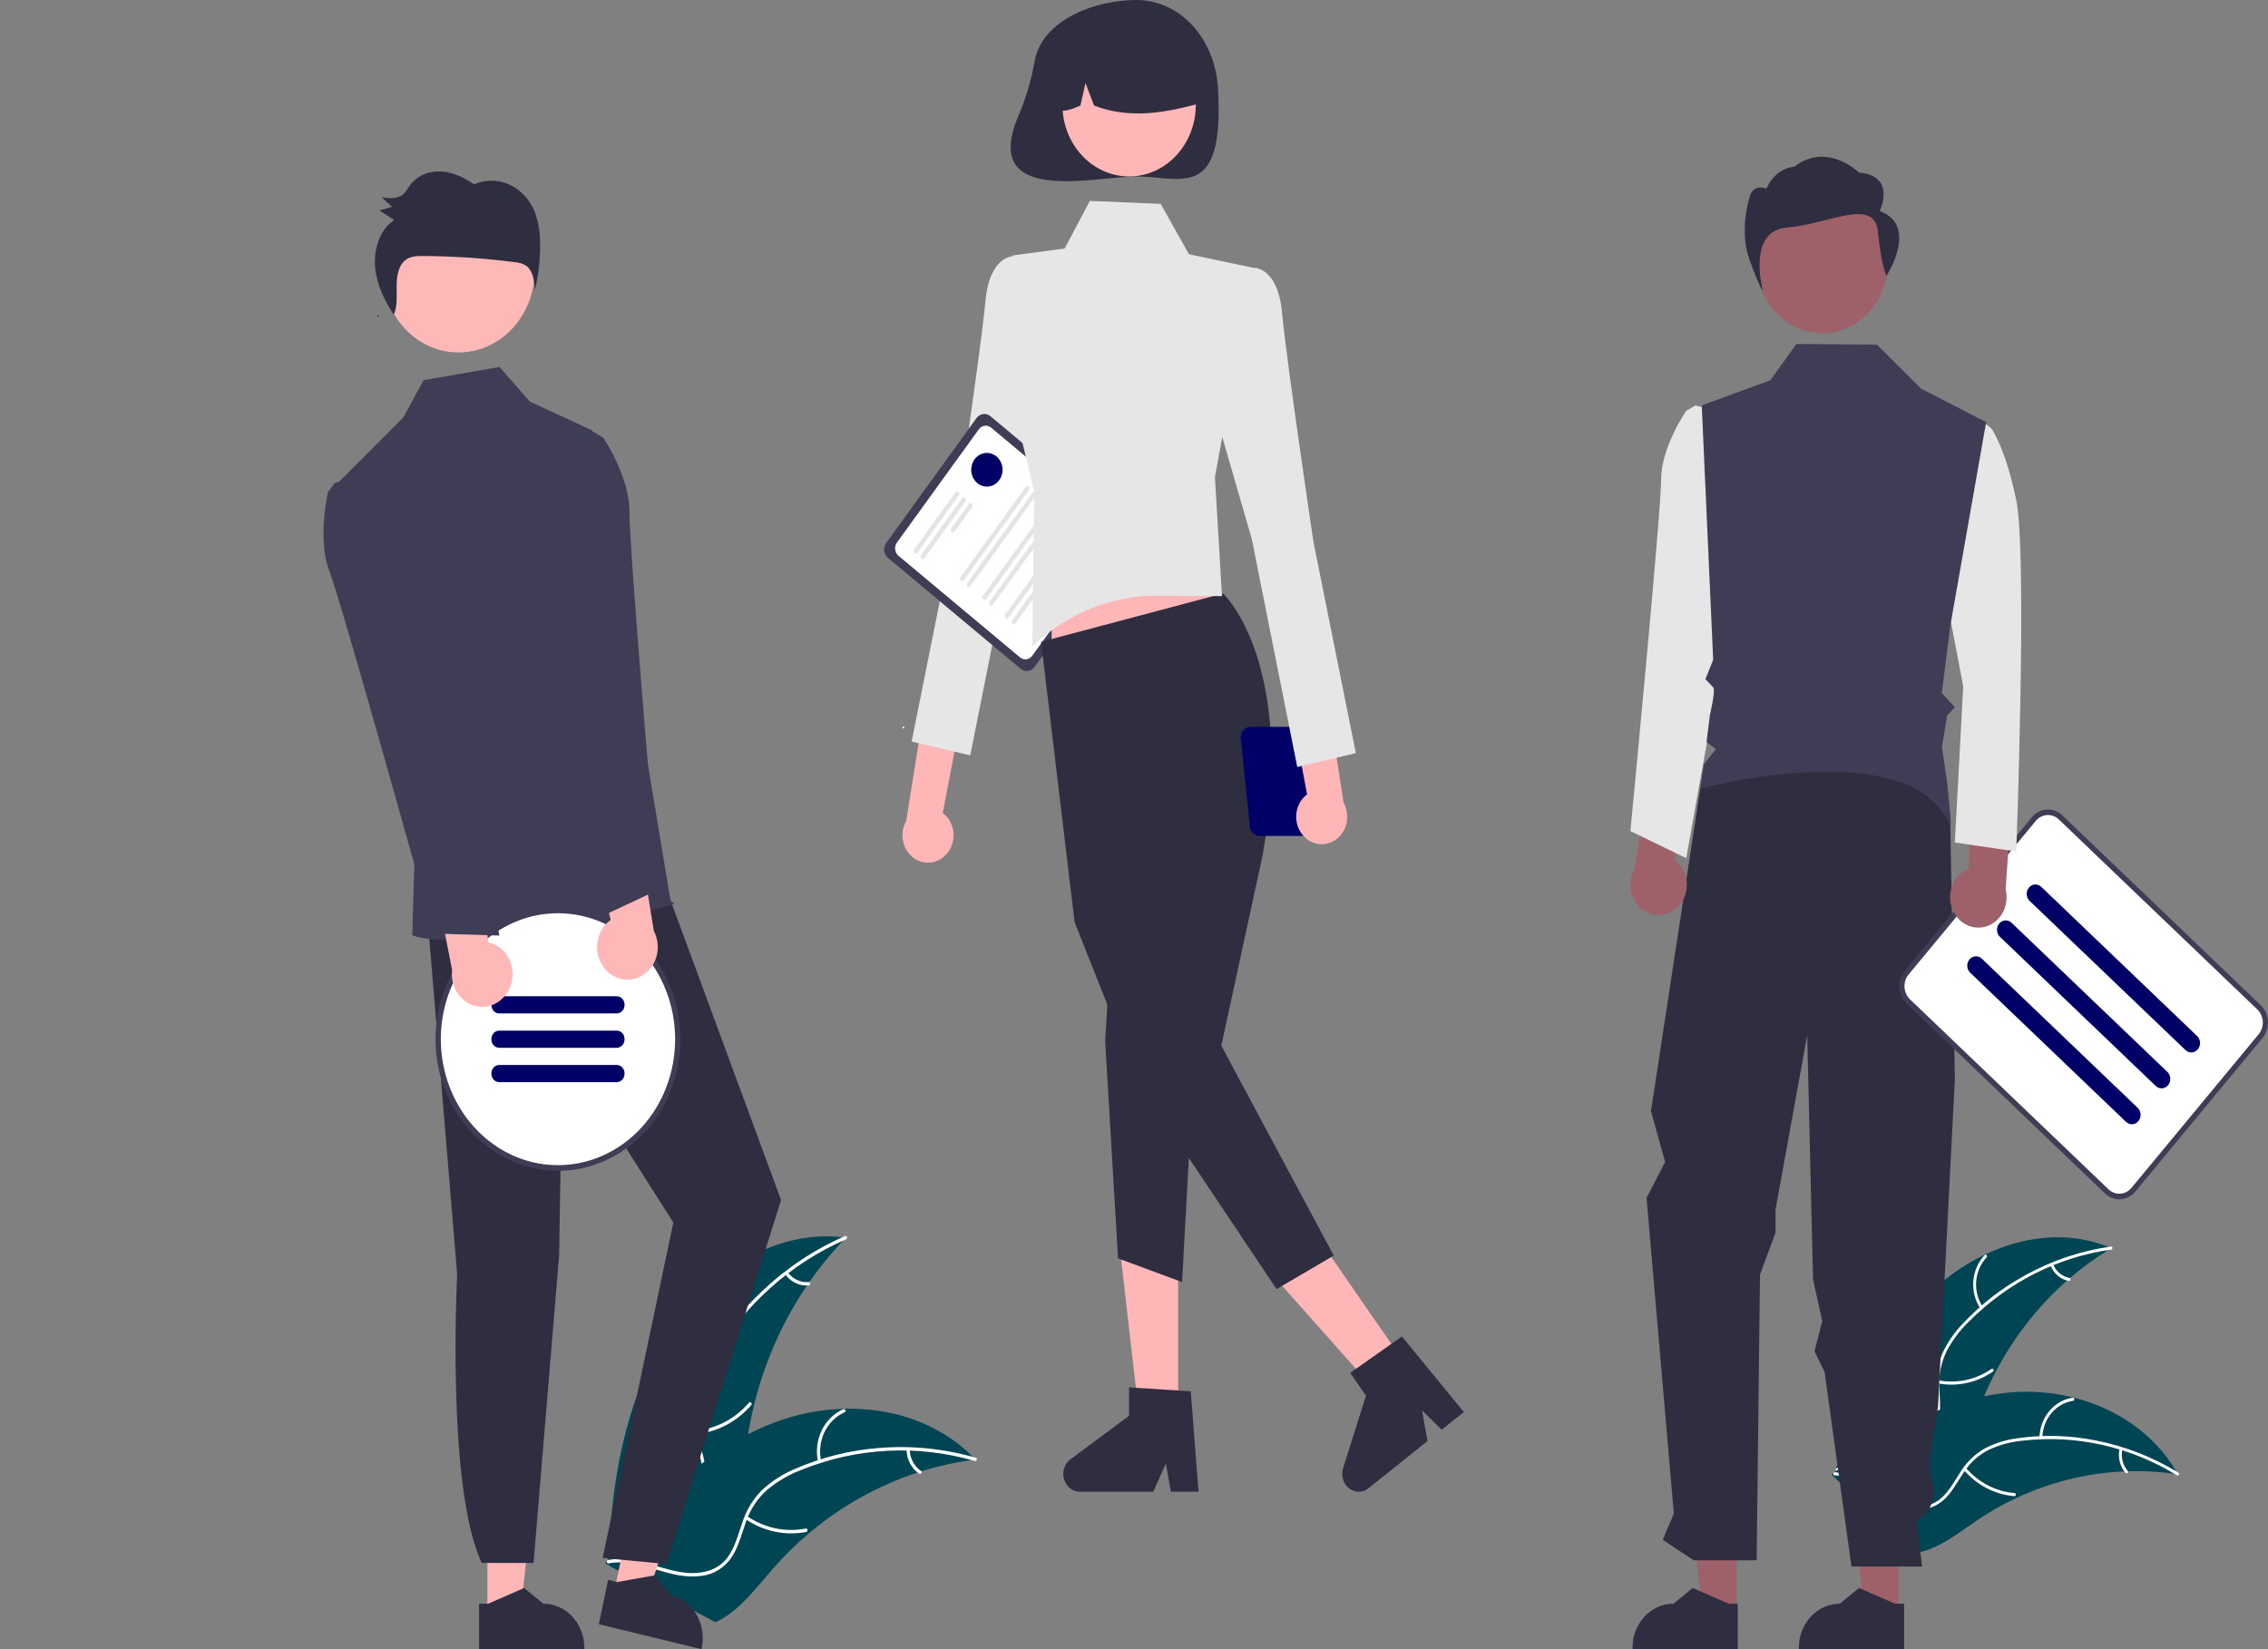 <svg width="297" height="216" viewBox="0 0 297 216" fill="none" xmlns="http://www.w3.org/2000/svg">
<rect x="0" y="0" width="297" height="216" fill="#808080" stroke="none"/>
<g clip-path="url(#clip0_211_2332)">
<path d="M252.828 169.269C259.164 163.129 268.588 160.042 276.493 163.485C268.384 168.327 262.129 176.097 258.834 185.42C257.576 189.021 256.525 193.167 253.429 195.095C251.503 196.294 249.107 196.353 246.948 195.774C244.788 195.195 242.809 194.034 240.856 192.885L240.301 192.871C242.795 184.1 246.492 175.409 252.828 169.269Z" fill="#004553"/>
<path d="M276.449 163.671C269.448 164.644 262.91 167.965 257.763 173.162C256.637 174.259 255.678 175.541 254.923 176.959C254.229 178.367 253.898 179.948 253.964 181.54C253.998 183.025 254.193 184.54 253.891 186.009C253.726 186.758 253.416 187.461 252.98 188.072C252.545 188.683 251.994 189.188 251.364 189.555C249.817 190.511 248.043 190.812 246.298 191.042C244.361 191.298 242.345 191.53 240.669 192.698C240.465 192.84 240.273 192.493 240.476 192.351C243.393 190.318 247.085 191.058 250.222 189.701C251.686 189.068 252.981 187.957 253.439 186.277C253.84 184.807 253.64 183.245 253.594 181.741C253.508 180.19 253.776 178.639 254.376 177.225C255.062 175.77 255.973 174.45 257.07 173.324C259.502 170.745 262.297 168.594 265.351 166.948C268.827 165.05 272.579 163.805 276.446 163.267C276.685 163.234 276.687 163.638 276.449 163.671Z" fill="white"/>
<path d="M259.329 171.384C258.635 170.337 258.31 169.059 258.412 167.778C258.514 166.497 259.036 165.297 259.884 164.392C260.056 164.209 260.328 164.489 260.156 164.671C259.364 165.513 258.878 166.631 258.786 167.824C258.693 169.016 259 170.206 259.651 171.176C259.793 171.387 259.469 171.593 259.329 171.384Z" fill="white"/>
<path d="M253.855 180.789C256.26 181.248 258.739 180.714 260.795 179.295C260.999 179.154 261.191 179.501 260.988 179.642C258.845 181.115 256.265 181.664 253.763 181.181C253.524 181.135 253.617 180.743 253.855 180.789Z" fill="white"/>
<path d="M268.857 165.585C269.047 166.05 269.342 166.457 269.714 166.77C270.086 167.083 270.525 167.291 270.991 167.376C271.23 167.419 271.136 167.811 270.899 167.768C270.385 167.672 269.9 167.441 269.488 167.096C269.076 166.752 268.749 166.304 268.535 165.792C268.511 165.746 268.504 165.691 268.516 165.64C268.528 165.588 268.558 165.544 268.6 165.515C268.643 165.488 268.694 165.48 268.742 165.493C268.79 165.506 268.832 165.539 268.857 165.585Z" fill="white"/>
<path d="M285.198 193.095C285.048 193.073 284.898 193.051 284.746 193.031C282.729 192.743 280.694 192.632 278.66 192.698C278.503 192.701 278.344 192.706 278.187 192.713C273.289 192.93 268.471 194.122 263.978 196.23C262.191 197.071 260.466 198.057 258.818 199.179C256.542 200.728 254.189 202.603 251.645 203.236C251.38 203.305 251.111 203.356 250.841 203.39L240.329 193.601C240.315 193.566 240.299 193.533 240.286 193.498L239.849 193.128C239.931 193.064 240.016 192.999 240.097 192.934C240.144 192.897 240.194 192.862 240.241 192.824C240.273 192.8 240.305 192.776 240.333 192.752C240.343 192.744 240.354 192.736 240.363 192.73C240.39 192.706 240.418 192.687 240.444 192.666C240.921 192.302 241.401 191.942 241.885 191.584C241.887 191.582 241.887 191.582 241.892 191.582C245.553 188.82 249.505 186.535 253.667 184.774C253.792 184.724 253.919 184.67 254.048 184.624C255.923 183.875 257.851 183.291 259.813 182.879C260.889 182.658 261.974 182.495 263.064 182.391C265.883 182.129 268.722 182.345 271.478 183.032C276.972 184.402 281.998 187.647 284.974 192.706C285.05 192.836 285.124 192.963 285.198 193.095Z" fill="#004553"/>
<path d="M285.059 193.217C278.924 189.46 271.845 187.878 264.826 188.695C263.312 188.843 261.829 189.245 260.432 189.889C259.09 190.563 257.94 191.612 257.102 192.925C256.298 194.133 255.605 195.469 254.542 196.446C253.991 196.938 253.349 197.298 252.66 197.504C251.97 197.71 251.247 197.757 250.539 197.641C248.769 197.403 247.183 196.495 245.662 195.549C243.972 194.499 242.232 193.379 240.239 193.226C239.998 193.208 240.039 192.806 240.28 192.824C243.747 193.09 246.281 196.071 249.545 197.019C251.068 197.461 252.725 197.412 254.031 196.368C255.174 195.454 255.889 194.077 256.694 192.846C257.494 191.552 258.576 190.488 259.847 189.747C261.209 189.029 262.675 188.565 264.182 188.376C267.568 187.892 271.004 187.984 274.363 188.648C278.201 189.382 281.894 190.818 285.282 192.892C285.492 193.02 285.267 193.344 285.059 193.217Z" fill="white"/>
<path d="M267.072 188.289C267.104 187.004 267.56 185.774 268.358 184.817C269.157 183.86 270.245 183.24 271.43 183.066C271.669 183.032 271.73 183.431 271.49 183.466C270.387 183.625 269.373 184.203 268.631 185.095C267.889 185.988 267.469 187.136 267.445 188.333C267.44 188.593 267.066 188.548 267.072 188.289Z" fill="white"/>
<path d="M257.435 192.255C259.099 194.179 261.377 195.357 263.813 195.556C264.055 195.575 264.014 195.977 263.773 195.958C261.238 195.746 258.87 194.515 257.142 192.509C256.978 192.317 257.271 192.065 257.435 192.255Z" fill="white"/>
<path d="M277.926 189.829C277.817 190.324 277.824 190.839 277.947 191.33C278.069 191.821 278.303 192.271 278.627 192.641C278.793 192.83 278.499 193.082 278.334 192.894C277.977 192.484 277.72 191.986 277.584 191.444C277.448 190.902 277.437 190.333 277.552 189.786C277.559 189.733 277.585 189.685 277.623 189.652C277.662 189.619 277.71 189.602 277.76 189.606C277.809 189.612 277.854 189.639 277.885 189.681C277.917 189.723 277.931 189.776 277.926 189.829Z" fill="white"/>
<path d="M86.967 175.376C92.156 166.913 101.436 160.792 110.782 162.109C103.361 169.713 98.681 179.895 97.57 190.853C97.155 195.081 97.103 199.829 94.291 202.817C92.542 204.676 89.994 205.456 87.535 205.483C85.075 205.509 82.658 204.86 80.272 204.215L79.675 204.367C80.073 194.24 81.779 183.839 86.967 175.376Z" fill="#004553"/>
<path d="M110.782 162.322C103.546 165.457 97.412 170.965 93.252 178.062C92.332 179.573 91.638 181.231 91.197 182.974C90.819 184.687 90.874 186.478 91.357 188.16C91.778 189.738 92.378 191.3 92.435 192.961C92.452 193.812 92.302 194.657 91.994 195.441C91.687 196.225 91.228 196.93 90.65 197.51C89.242 198.995 87.423 199.849 85.616 200.617C83.61 201.469 81.514 202.321 80.023 204.072C79.843 204.284 79.547 203.97 79.727 203.758C82.322 200.711 86.461 200.398 89.465 198.008C90.867 196.893 91.965 195.317 92.021 193.383C92.069 191.692 91.451 190.08 91.013 188.486C90.519 186.852 90.405 185.114 90.681 183.422C91.038 181.66 91.671 179.977 92.553 178.443C94.487 174.957 96.92 171.82 99.761 169.147C102.987 166.077 106.678 163.622 110.674 161.89C110.922 161.783 111.028 162.215 110.782 162.322Z" fill="white"/>
<path d="M94.467 175.692C93.454 174.78 92.776 173.51 92.554 172.11C92.331 170.71 92.579 169.27 93.252 168.048C93.389 167.801 93.752 168.019 93.615 168.266C92.986 169.403 92.755 170.744 92.965 172.047C93.175 173.351 93.811 174.531 94.758 175.374C94.964 175.558 94.671 175.875 94.467 175.692Z" fill="white"/>
<path d="M91.045 187.39C93.737 187.16 96.25 185.848 98.082 183.715C98.263 183.503 98.559 183.817 98.378 184.029C96.467 186.245 93.85 187.604 91.048 187.837C90.781 187.859 90.78 187.412 91.045 187.39Z" fill="white"/>
<path d="M103.158 166.64C103.482 167.08 103.902 167.428 104.381 167.651C104.86 167.874 105.383 167.965 105.903 167.917C106.17 167.892 106.171 168.339 105.906 168.364C105.331 168.414 104.754 168.312 104.224 168.067C103.694 167.822 103.228 167.441 102.867 166.958C102.829 166.915 102.808 166.859 102.808 166.8C102.807 166.742 102.827 166.685 102.865 166.642C102.903 166.6 102.956 166.576 103.011 166.576C103.066 166.575 103.119 166.598 103.158 166.64Z" fill="white"/>
<path d="M127.751 191.174C127.585 191.195 127.419 191.216 127.252 191.24C125.02 191.536 122.814 192.026 120.657 192.706C120.489 192.755 120.32 192.808 120.154 192.863C114.972 194.56 110.127 197.277 105.867 200.876C104.173 202.309 102.583 203.88 101.111 205.573C99.078 207.911 97.046 210.621 94.488 212.058C94.223 212.211 93.949 212.346 93.668 212.463L79.893 205.139C79.87 205.105 79.844 205.075 79.821 205.042L79.258 204.776C79.328 204.683 79.403 204.588 79.473 204.495C79.514 204.441 79.558 204.389 79.598 204.334C79.626 204.299 79.654 204.263 79.678 204.23C79.687 204.218 79.697 204.206 79.704 204.197C79.728 204.163 79.753 204.135 79.774 204.104C80.191 203.573 80.612 203.044 81.036 202.516C81.038 202.513 81.038 202.513 81.042 202.511C84.289 198.505 87.875 194.754 91.876 191.708C91.996 191.616 92.118 191.521 92.245 191.433C94.055 190.071 95.966 188.87 97.959 187.842C99.052 187.284 100.17 186.785 101.31 186.348C104.257 185.224 107.349 184.606 110.475 184.516C116.705 184.337 122.919 186.304 127.411 190.825C127.526 190.941 127.638 191.055 127.751 191.174Z" fill="#004553"/>
<path d="M127.634 191.345C120.101 189.163 112.12 189.59 104.825 192.563C103.244 193.173 101.762 194.048 100.434 195.154C99.173 196.277 98.215 197.742 97.658 199.398C97.111 200.931 96.716 202.567 95.831 203.93C95.368 204.62 94.776 205.197 94.091 205.624C93.407 206.051 92.646 206.317 91.859 206.405C89.904 206.68 87.973 206.184 86.101 205.627C84.022 205.009 81.872 204.332 79.701 204.765C79.438 204.817 79.377 204.375 79.64 204.323C83.417 203.57 86.898 206 90.635 206.037C92.378 206.054 94.137 205.507 95.264 203.998C96.25 202.679 96.659 200.993 97.201 199.436C97.722 197.812 98.604 196.35 99.771 195.177C101.043 194.002 102.491 193.067 104.053 192.414C107.549 190.884 111.248 189.954 115.013 189.659C119.308 189.296 123.629 189.726 127.789 190.931C128.047 191.006 127.89 191.42 127.634 191.345Z" fill="white"/>
<path d="M107.121 191.457C106.824 190.073 106.993 188.62 107.599 187.358C108.206 186.096 109.209 185.107 110.431 184.567C110.679 184.459 110.847 184.868 110.599 184.976C109.46 185.476 108.526 186.398 107.963 187.574C107.401 188.751 107.248 190.105 107.532 191.392C107.594 191.671 107.183 191.735 107.121 191.457Z" fill="white"/>
<path d="M97.841 198.582C100.119 200.141 102.859 200.72 105.516 200.203C105.78 200.152 105.84 200.594 105.577 200.645C102.811 201.178 99.96 200.569 97.593 198.94C97.368 198.785 97.617 198.427 97.841 198.582Z" fill="white"/>
<path d="M119.129 189.856C119.141 190.418 119.282 190.967 119.539 191.455C119.797 191.944 120.163 192.356 120.606 192.654C120.833 192.806 120.584 193.164 120.358 193.013C119.871 192.681 119.467 192.225 119.181 191.686C118.895 191.148 118.736 190.542 118.718 189.922C118.712 189.863 118.727 189.805 118.759 189.758C118.792 189.711 118.84 189.679 118.893 189.668C118.948 189.66 119.003 189.675 119.047 189.71C119.091 189.745 119.121 189.798 119.129 189.856Z" fill="white"/>
<path d="M123.891 111.93C124.235 111.562 124.5 111.117 124.667 110.626C124.834 110.136 124.899 109.612 124.858 109.092C124.816 108.571 124.669 108.067 124.426 107.615C124.184 107.162 123.852 106.772 123.455 106.473L128.877 78.252L123.027 80.237L118.665 107.538C118.241 108.29 118.088 109.182 118.235 110.047C118.382 110.912 118.82 111.689 119.464 112.23C120.108 112.772 120.914 113.04 121.73 112.985C122.546 112.929 123.315 112.554 123.891 111.93Z" fill="#FFB6B6"/>
<path d="M136.424 36.496L132.8 33.555C132.8 33.555 129.603 33.311 129.037 39.511C128.471 45.71 124.926 69.504 124.926 69.504L119.381 97.122L127.057 98.934L132.996 69.129L138.941 48.566L136.424 36.496Z" fill="#E6E6E6"/>
<path d="M133.663 87.6L116.281 73.066C116.01 72.839 115.834 72.506 115.792 72.139C115.749 71.773 115.843 71.404 116.054 71.112L127.88 54.755C128.091 54.464 128.401 54.275 128.742 54.229C129.082 54.183 129.426 54.284 129.697 54.51L147.079 69.045C147.35 69.272 147.526 69.605 147.568 69.971C147.611 70.338 147.517 70.707 147.306 70.999L135.48 87.356C135.269 87.647 134.959 87.836 134.618 87.882C134.278 87.928 133.934 87.827 133.663 87.6Z" fill="#3F3D56"/>
<path d="M133.567 86.096L117.66 72.795C117.42 72.593 117.263 72.297 117.225 71.972C117.188 71.647 117.271 71.319 117.458 71.06L128.179 56.231C128.367 55.973 128.642 55.805 128.944 55.764C129.247 55.724 129.552 55.813 129.793 56.014L145.7 69.316C145.94 69.518 146.097 69.813 146.135 70.139C146.172 70.464 146.089 70.792 145.902 71.051L135.181 85.879C134.993 86.138 134.718 86.306 134.416 86.347C134.113 86.387 133.808 86.297 133.567 86.096Z" fill="white"/>
<path d="M119.745 72.418C119.685 72.367 119.646 72.293 119.637 72.212C119.627 72.131 119.648 72.049 119.695 71.984L125.104 64.503C125.15 64.439 125.219 64.397 125.295 64.386C125.332 64.381 125.37 64.384 125.407 64.395C125.443 64.406 125.477 64.424 125.507 64.449C125.537 64.474 125.562 64.505 125.58 64.54C125.599 64.576 125.611 64.614 125.616 64.655C125.62 64.695 125.618 64.736 125.608 64.775C125.598 64.814 125.58 64.851 125.557 64.883L120.149 72.363C120.102 72.428 120.033 72.47 119.958 72.48C119.882 72.49 119.806 72.468 119.745 72.418Z" fill="#E4E4E4"/>
<path d="M120.642 73.167C120.582 73.117 120.543 73.043 120.533 72.962C120.524 72.88 120.545 72.798 120.591 72.733L126 65.253C126.047 65.188 126.116 65.146 126.191 65.136C126.267 65.126 126.343 65.148 126.403 65.199C126.463 65.249 126.503 65.323 126.512 65.404C126.521 65.486 126.5 65.568 126.454 65.632L121.045 73.113C120.998 73.177 120.93 73.219 120.854 73.23C120.778 73.24 120.702 73.217 120.642 73.167Z" fill="#E4E4E4"/>
<path d="M124.602 69.679C124.542 69.628 124.503 69.554 124.494 69.473C124.484 69.392 124.505 69.31 124.552 69.245L126.896 66.002C126.92 65.97 126.948 65.943 126.981 65.923C127.014 65.903 127.05 65.89 127.088 65.885C127.125 65.88 127.163 65.883 127.2 65.894C127.236 65.904 127.27 65.923 127.3 65.948C127.33 65.973 127.355 66.004 127.373 66.039C127.392 66.074 127.404 66.113 127.409 66.154C127.413 66.194 127.411 66.235 127.401 66.274C127.391 66.313 127.373 66.35 127.35 66.382L125.006 69.624C124.959 69.689 124.89 69.731 124.814 69.741C124.739 69.751 124.663 69.729 124.602 69.679Z" fill="#E4E4E4"/>
<path d="M125.811 76.042C125.751 75.992 125.712 75.918 125.702 75.836C125.693 75.755 125.714 75.673 125.761 75.608L134.299 63.799C134.322 63.767 134.351 63.74 134.384 63.72C134.417 63.7 134.453 63.687 134.49 63.682C134.528 63.677 134.566 63.68 134.602 63.691C134.638 63.701 134.673 63.72 134.702 63.745C134.732 63.77 134.757 63.801 134.776 63.836C134.794 63.871 134.806 63.91 134.811 63.95C134.816 63.99 134.813 64.031 134.803 64.07C134.793 64.11 134.776 64.146 134.753 64.178L126.214 75.988C126.167 76.052 126.099 76.094 126.023 76.105C125.947 76.115 125.871 76.092 125.811 76.042Z" fill="#E4E4E4"/>
<path d="M126.708 76.792C126.647 76.741 126.608 76.667 126.599 76.586C126.589 76.505 126.61 76.423 126.657 76.358L135.196 64.549C135.219 64.516 135.248 64.49 135.28 64.47C135.313 64.45 135.349 64.437 135.387 64.432C135.424 64.427 135.462 64.43 135.499 64.44C135.535 64.451 135.569 64.469 135.599 64.494C135.629 64.519 135.654 64.55 135.672 64.585C135.691 64.621 135.703 64.66 135.708 64.7C135.712 64.74 135.71 64.781 135.7 64.82C135.69 64.859 135.672 64.896 135.649 64.928L127.111 76.737C127.064 76.802 126.995 76.844 126.92 76.854C126.844 76.864 126.768 76.842 126.708 76.792Z" fill="#E4E4E4"/>
<path d="M128.742 78.493C128.682 78.443 128.643 78.369 128.634 78.287C128.624 78.206 128.645 78.124 128.692 78.059L137.23 66.25C137.254 66.218 137.282 66.191 137.315 66.171C137.348 66.151 137.384 66.138 137.422 66.133C137.459 66.128 137.497 66.131 137.533 66.142C137.57 66.153 137.604 66.171 137.634 66.196C137.663 66.221 137.688 66.252 137.707 66.287C137.726 66.322 137.738 66.361 137.742 66.401C137.747 66.442 137.744 66.483 137.734 66.522C137.724 66.561 137.707 66.597 137.684 66.629L129.146 78.439C129.099 78.504 129.03 78.546 128.954 78.556C128.879 78.566 128.803 78.543 128.742 78.493Z" fill="#E4E4E4"/>
<path d="M129.639 79.243C129.579 79.192 129.54 79.118 129.53 79.037C129.521 78.956 129.542 78.874 129.588 78.809L138.127 67C138.15 66.968 138.179 66.941 138.211 66.921C138.244 66.901 138.28 66.888 138.318 66.883C138.355 66.878 138.393 66.88 138.43 66.891C138.466 66.902 138.5 66.92 138.53 66.945C138.56 66.97 138.585 67.001 138.603 67.037C138.622 67.072 138.634 67.111 138.639 67.151C138.643 67.191 138.641 67.232 138.631 67.271C138.621 67.31 138.604 67.347 138.58 67.379L130.042 79.188C129.995 79.253 129.926 79.295 129.851 79.305C129.775 79.315 129.699 79.293 129.639 79.243Z" fill="#E4E4E4"/>
<path d="M131.674 80.944C131.613 80.894 131.574 80.82 131.565 80.739C131.556 80.657 131.576 80.575 131.623 80.511L140.162 68.701C140.185 68.669 140.214 68.642 140.246 68.622C140.279 68.602 140.315 68.589 140.353 68.584C140.39 68.579 140.428 68.582 140.465 68.593C140.501 68.604 140.535 68.622 140.565 68.647C140.595 68.672 140.62 68.703 140.638 68.738C140.657 68.773 140.669 68.812 140.674 68.853C140.678 68.893 140.676 68.934 140.666 68.973C140.656 69.012 140.639 69.049 140.615 69.081L132.077 80.89C132.03 80.955 131.961 80.997 131.886 81.007C131.81 81.017 131.734 80.995 131.674 80.944Z" fill="#E4E4E4"/>
<path d="M132.57 81.694C132.51 81.643 132.471 81.57 132.461 81.488C132.452 81.407 132.473 81.325 132.519 81.26L141.058 69.451C141.105 69.386 141.174 69.344 141.249 69.335C141.325 69.325 141.401 69.347 141.461 69.397C141.521 69.447 141.56 69.521 141.569 69.602C141.579 69.683 141.558 69.765 141.512 69.83L132.973 81.639C132.926 81.704 132.858 81.746 132.782 81.756C132.706 81.766 132.63 81.744 132.57 81.694Z" fill="#E4E4E4"/>
<path d="M118.299 95.409C118.365 95.409 118.417 95.352 118.417 95.282C118.417 95.212 118.365 95.155 118.299 95.155C118.234 95.155 118.181 95.212 118.181 95.282C118.181 95.352 118.234 95.409 118.299 95.409Z" fill="white"/>
<path d="M135.492 7.977C135.077 10.375 134.397 12.711 133.465 14.935C128.131 27.07 143.321 23.114 148.75 23.114C154.685 23.114 160.364 26.471 159.497 11.557C159.126 5.187 154.685 0 148.75 0C143.68 0 136.552 2.423 135.492 7.977Z" fill="#2F2E41"/>
<path d="M154.282 185.954H149.226L146.819 164.978H154.282V185.954Z" fill="#FFB6B6"/>
<path d="M156.951 195.376H153.325L152.678 191.694L151.02 195.376H141.402C140.941 195.376 140.492 195.218 140.12 194.924C139.749 194.63 139.475 194.216 139.337 193.743C139.2 193.269 139.207 192.761 139.358 192.293C139.508 191.824 139.794 191.419 140.173 191.137L147.854 185.433V181.71L155.933 182.229L156.951 195.376Z" fill="#2F2E41"/>
<path d="M184.325 179.091L180.267 182.336L166.697 167.048L172.686 162.258L184.325 179.091Z" fill="#FFB6B6"/>
<path d="M191.695 184.939L188.785 187.266L186.223 184.727L186.935 188.745L179.217 194.917C178.847 195.213 178.399 195.374 177.938 195.377C177.477 195.379 177.027 195.223 176.654 194.932C176.282 194.64 176.005 194.227 175.866 193.755C175.727 193.282 175.731 192.774 175.879 192.305L178.878 182.798L176.812 179.811L183.583 175.043L191.695 184.939Z" fill="#2F2E41"/>
<path d="M137.72 89.416L161.725 85.395L156.951 69.951H137.72V89.416Z" fill="#FFB6B6"/>
<path d="M160.17 77.73C160.17 77.73 169.764 86.644 165.337 112.057L159.933 136.957L174.658 164.449L167.17 168.84L149.025 141.719L140.722 120.773L136.33 84.064L160.17 77.73Z" fill="#2F2E41"/>
<path d="M145.298 126.742L144.721 136.354L146.411 164.815L154.798 167.92L156.386 138.759L145.298 126.742Z" fill="#2F2E41"/>
<path d="M142.72 26.313L151.999 26.702L155.697 33.304L164.134 35.075L159.097 62.478L160.024 78.075L151.622 78.02C145.568 77.98 139.713 80.346 135.18 84.663L135.431 64.416L131.818 49.303L132.63 33.455L139.417 32.543L142.72 26.313Z" fill="#E6E6E6"/>
<path d="M147.861 23.111C152.684 23.111 156.594 18.907 156.594 13.72C156.594 8.533 152.684 4.328 147.861 4.328C143.038 4.328 139.128 8.533 139.128 13.72C139.128 18.907 143.038 23.111 147.861 23.111Z" fill="#FFB6B6"/>
<path d="M141.93 4.147C143.46 3.143 145.213 2.601 147.005 2.575C148.797 2.55 150.563 3.043 152.117 4.002C153.672 4.962 154.958 6.353 155.841 8.03C156.724 9.707 157.173 11.608 157.139 13.535C152.689 14.737 148.014 15.656 143.268 13.823L142.148 10.873L141.487 13.825C140.042 14.46 138.593 14.998 137.144 13.819C137.085 11.897 137.496 9.992 138.336 8.295C139.176 6.598 140.415 5.167 141.93 4.147Z" fill="#2F2E41"/>
<path d="M162.519 97.01L163.696 108.499C163.778 108.786 163.944 109.036 164.168 109.215C164.392 109.393 164.664 109.489 164.943 109.489H170.369C170.648 109.489 170.92 109.393 171.144 109.215C171.368 109.036 171.534 108.786 171.616 108.499L172.591 99.693C172.872 99.841 173.182 99.916 173.496 99.91C173.809 99.904 174.117 99.819 174.394 99.66C174.67 99.502 174.908 99.275 175.087 98.999C175.267 98.722 175.382 98.404 175.425 98.07C175.467 97.736 175.436 97.396 175.332 97.078C175.229 96.759 175.056 96.472 174.83 96.24C174.603 96.007 174.328 95.835 174.027 95.739C173.727 95.643 173.41 95.625 173.101 95.686C172.98 95.532 172.828 95.408 172.657 95.323C172.486 95.238 172.3 95.194 172.112 95.195H163.766C163.562 95.195 163.36 95.246 163.178 95.345C162.996 95.444 162.838 95.587 162.717 95.764C162.595 95.94 162.514 96.145 162.48 96.362C162.446 96.578 162.459 96.8 162.519 97.01ZM172.761 99.097L173.358 97.01C173.428 96.769 173.434 96.512 173.378 96.267C173.404 96.266 173.428 96.259 173.454 96.259C173.829 96.259 174.188 96.419 174.453 96.704C174.719 96.99 174.868 97.376 174.868 97.78C174.868 98.183 174.719 98.57 174.453 98.855C174.188 99.14 173.829 99.3 173.454 99.3C173.21 99.299 172.972 99.229 172.761 99.097Z" fill="#000066"/>
<path d="M170.702 109.497C170.359 109.127 170.097 108.68 169.932 108.189C169.767 107.698 169.705 107.174 169.749 106.653C169.793 106.133 169.942 105.63 170.187 105.179C170.431 104.728 170.765 104.34 171.164 104.042L165.875 75.793L171.715 77.809L175.949 105.133C176.369 105.888 176.518 106.781 176.366 107.645C176.215 108.509 175.774 109.284 175.127 109.821C174.481 110.359 173.673 110.623 172.857 110.563C172.042 110.504 171.275 110.124 170.702 109.497Z" fill="#FFB6B6"/>
<path d="M160.511 38.017L164.134 35.075C164.134 35.075 167.331 34.832 167.897 41.031C168.463 47.231 172.008 71.024 172.008 71.024L177.553 98.643L169.877 100.455L163.938 70.649L157.993 50.087L160.511 38.017Z" fill="#E6E6E6"/>
<path d="M129.236 63.732C130.369 63.732 131.287 62.745 131.287 61.526C131.287 60.308 130.369 59.321 129.236 59.321C128.103 59.321 127.185 60.308 127.185 61.526C127.185 62.745 128.103 63.732 129.236 63.732Z" fill="#000066"/>
<path d="M63.826 211.544L68.101 211.544L70.135 193.812L63.825 193.812L63.826 211.544Z" fill="#FFB6B6"/>
<path d="M62.736 210.043L63.939 210.043L68.636 207.988L71.154 210.042C72.577 210.043 73.942 210.65 74.948 211.732C75.954 212.814 76.519 214.282 76.519 215.812V215.999L62.736 216L62.736 210.043Z" fill="#2F2E41"/>
<path d="M80.392 208.647L84.562 209.659L90.177 192.845L84.023 191.35L80.392 208.647Z" fill="#FFB6B6"/>
<path d="M79.635 206.924L80.809 207.209L85.812 206.318L87.847 208.918L87.848 208.918C89.236 209.256 90.442 210.172 91.202 211.466C91.962 212.759 92.213 214.325 91.899 215.817L91.861 216L78.415 212.735L79.635 206.924Z" fill="#2F2E41"/>
<path d="M56 120.334L59.866 166.909C59.866 166.909 58.417 194.871 63.091 204.711H69.869L73.225 164.356L73.647 137.269L88.178 160.121L78.922 204.051L87.265 204.853L102.284 157.179L85.784 112.424L56 120.334Z" fill="#2F2E41"/>
<path d="M60.049 46.163C65.555 46.163 70.018 41.363 70.018 35.442C70.018 29.521 65.555 24.721 60.049 24.721C54.543 24.721 50.08 29.521 50.08 35.442C50.08 41.363 54.543 46.163 60.049 46.163Z" fill="#FFB8B8"/>
<path d="M77.574 56.379L69.395 52.605L65.414 48.064L55.468 49.789L52.829 54.655L44.286 63.197L54.295 111.864L53.992 122.493C53.992 122.493 60.398 125.595 88.178 118.454C88.511 118.369 87.814 117.994 87.814 117.994L77.574 56.379Z" fill="#3F3D56"/>
<path d="M49.682 41.525C49.613 41.423 49.544 41.32 49.476 41.217C49.449 41.279 49.427 41.343 49.395 41.404L49.682 41.525Z" fill="#2F2E41"/>
<path d="M69.965 27.6C69.299 26.039 68.111 24.804 66.637 24.142C65.176 23.508 63.544 23.51 62.084 24.146C60.766 23.251 59.301 22.541 57.759 22.453C56.217 22.365 54.587 22.98 53.636 24.335C53.424 24.692 53.183 25.029 52.916 25.341C52.152 26.102 50.991 25.992 49.976 25.837C50.431 26.256 50.887 26.676 51.342 27.096C50.791 27.251 50.24 27.406 49.688 27.561C50.332 27.98 50.975 28.4 51.618 28.82C49.751 30.025 48.902 32.656 49.126 35.046C49.338 37.309 50.354 39.378 51.568 41.217C52.052 40.117 51.948 38.802 51.94 37.564C51.932 36.256 52.147 34.77 53.122 34.039C53.779 33.546 54.625 33.524 55.417 33.529C59.417 33.553 63.412 33.821 67.383 34.332C67.922 34.357 68.447 34.521 68.915 34.81C69.793 35.454 69.964 36.784 70.052 37.95C70.516 36.024 70.743 34.041 70.728 32.052C70.767 30.527 70.507 29.01 69.965 27.6Z" fill="#2F2E41"/>
<path d="M73.069 152.983C81.735 152.983 88.76 145.429 88.76 136.109C88.76 126.79 81.735 119.235 73.069 119.235C64.403 119.235 57.378 126.79 57.378 136.109C57.378 145.429 64.403 152.983 73.069 152.983Z" fill="white"/>
<path d="M73.069 118.86C72.263 118.861 71.457 118.926 70.66 119.055C70.252 119.119 69.854 119.202 69.46 119.303C66.566 120.021 63.913 121.589 61.799 123.833C59.685 126.077 58.192 128.909 57.487 132.012C56.783 135.116 56.894 138.369 57.808 141.408C58.722 144.448 60.403 147.154 62.664 149.226C62.933 149.47 63.205 149.706 63.487 149.931C65.523 151.563 67.89 152.652 70.393 153.109C72.897 153.565 75.465 153.375 77.887 152.555C80.309 151.735 82.516 150.309 84.325 148.393C86.134 146.477 87.494 144.126 88.293 141.534C89.092 138.942 89.308 136.184 88.922 133.485C88.536 130.786 87.56 128.224 86.073 126.01C84.587 123.796 82.633 121.994 80.372 120.751C78.111 119.508 75.608 118.86 73.069 118.86ZM73.069 152.608C69.807 152.612 66.629 151.491 64.003 149.41C63.717 149.185 63.442 148.952 63.173 148.705C60.971 146.706 59.336 144.081 58.457 141.129C57.578 138.177 57.491 135.018 58.205 132.015C58.919 129.012 60.406 126.287 62.495 124.151C64.584 122.015 67.19 120.556 70.015 119.94C70.405 119.854 70.796 119.787 71.193 119.734C71.816 119.651 72.442 119.61 73.069 119.61C77.138 119.61 81.04 121.349 83.918 124.443C86.795 127.537 88.411 131.734 88.411 136.109C88.411 140.485 86.795 144.682 83.918 147.776C81.04 150.87 77.138 152.608 73.069 152.608Z" fill="#3F3D56"/>
<path d="M65.373 132.735H80.765C81.329 132.735 81.786 132.243 81.786 131.637V131.583C81.786 130.976 81.329 130.485 80.765 130.485H65.373C64.809 130.485 64.352 130.976 64.352 131.583V131.637C64.352 132.243 64.809 132.735 65.373 132.735Z" fill="#000066"/>
<path d="M65.373 137.234H80.765C81.329 137.234 81.786 136.743 81.786 136.136V136.082C81.786 135.476 81.329 134.985 80.765 134.985H65.373C64.809 134.985 64.352 135.476 64.352 136.082V136.136C64.352 136.743 64.809 137.234 65.373 137.234Z" fill="#000066"/>
<path d="M65.373 141.734H80.765C81.329 141.734 81.786 141.243 81.786 140.636V140.582C81.786 139.976 81.329 139.484 80.765 139.484H65.373C64.809 139.484 64.352 139.976 64.352 140.582V140.636C64.352 141.243 64.809 141.734 65.373 141.734Z" fill="#000066"/>
<path d="M248.613 210.972L244.131 210.971L241.998 192.378L248.614 192.379L248.613 210.972Z" fill="#9E616A"/>
<path d="M227.407 210.972L222.925 210.971L220.793 192.378L227.408 192.379L227.407 210.972Z" fill="#9E616A"/>
<path d="M227.565 216L213.782 215.999V215.812C213.782 214.282 214.347 212.814 215.353 211.732C216.359 210.65 217.724 210.043 219.147 210.042H219.147L221.665 207.988L226.362 210.043L227.566 210.043L227.565 216Z" fill="#2F2E41"/>
<path d="M249.346 216L235.562 215.999V215.812C235.562 214.282 236.128 212.814 237.134 211.732C238.14 210.65 239.505 210.043 240.927 210.042H240.928L243.445 207.988L248.143 210.043L249.346 210.043L249.346 216Z" fill="#2F2E41"/>
<path d="M223.011 100.932L216.199 145.54L218.052 152.188L215.62 156.896L219.192 198.241L217.742 201.675L221.794 204.362H230.038L230.476 166.931L232.513 161.436V158.407L236.659 135.583L237.422 167.547L238.628 173.051L237.615 176.97L238.938 179.716L242.454 205.178H251.699L250.984 199.254C251.79 198.816 252.437 198.102 252.824 197.225C253.21 196.348 253.315 195.357 253.122 194.409L252.592 191.813L253.798 184.136L255.995 141.306L255.376 106.748L244.561 97.855L223.011 100.932Z" fill="#2F2E41"/>
<path d="M238.628 43.65C243.372 43.65 247.217 39.514 247.217 34.413C247.217 29.311 243.372 25.175 238.628 25.175C233.884 25.175 230.038 29.311 230.038 34.413C230.038 39.514 233.884 43.65 238.628 43.65Z" fill="#9E616A"/>
<path d="M219.861 118.634C220.235 118.219 220.519 117.72 220.695 117.174C220.87 116.627 220.932 116.046 220.876 115.471C220.82 114.896 220.647 114.342 220.37 113.846C220.093 113.351 219.718 112.927 219.272 112.604L222.612 99.021L216.177 101.348L213.992 113.891C213.538 114.732 213.386 115.724 213.566 116.678C213.745 117.631 214.244 118.481 214.968 119.066C215.691 119.65 216.589 119.929 217.491 119.85C218.393 119.77 219.236 119.338 219.861 118.634Z" fill="#9E616A"/>
<path d="M223.376 53.416L221.995 53.108L220.817 53.81C220.817 53.81 217.526 58.528 217.526 62.853C217.526 67.178 213.505 108.856 213.505 108.856L220.817 112.395L226.667 79.76L223.376 53.416Z" fill="#E6E6E6"/>
<path d="M246.15 27.64C246.15 27.64 248.396 23.021 243.454 22.602C243.454 22.602 239.24 18.491 234.946 21.85C234.946 21.85 232.603 21.85 231.322 24.701C231.322 24.701 229.48 23.95 229.075 25.961C229.075 25.961 227.727 30.159 229.075 33.938C230.423 37.717 230.871 38.137 230.871 38.137C230.871 38.137 228.656 30.214 234.048 29.794C239.44 29.375 245.474 25.751 245.923 30.369C246.373 34.988 247.049 36.126 247.049 36.126C247.049 36.126 251.317 29.529 246.15 27.64Z" fill="#2F2E41"/>
<path d="M277.526 156.896C276.878 156.897 276.252 156.64 275.769 156.175L249.775 131.291C249.251 130.788 248.934 130.083 248.893 129.329C248.853 128.575 249.092 127.835 249.558 127.271L266.21 107.153C266.677 106.589 267.333 106.248 268.034 106.205C268.735 106.161 269.423 106.418 269.948 106.919L295.943 131.804C296.467 132.306 296.785 133.011 296.825 133.765C296.866 134.519 296.627 135.259 296.16 135.823L279.508 155.941C279.277 156.221 278.997 156.449 278.684 156.612C278.371 156.775 278.031 156.87 277.683 156.891C277.631 156.894 277.578 156.896 277.526 156.896Z" fill="white"/>
<path d="M277.526 157.079C276.836 157.08 276.17 156.807 275.656 156.312L249.662 131.428C249.104 130.893 248.767 130.142 248.724 129.34C248.68 128.537 248.934 127.749 249.431 127.149L266.083 107.031C266.58 106.432 267.278 106.069 268.024 106.022C268.77 105.976 269.503 106.249 270.061 106.782L296.056 131.667C296.614 132.201 296.952 132.952 296.995 133.754C297.038 134.557 296.784 135.345 296.287 135.945L279.635 156.063C279.389 156.361 279.091 156.604 278.758 156.777C278.425 156.951 278.063 157.052 277.693 157.074C277.637 157.077 277.582 157.079 277.526 157.079ZM268.189 106.749C267.887 106.748 267.589 106.816 267.313 106.949C267.038 107.081 266.792 107.275 266.591 107.518L249.939 127.635C249.563 128.091 249.37 128.689 249.403 129.297C249.436 129.905 249.691 130.475 250.114 130.881L276.109 155.765C276.318 155.966 276.563 156.12 276.828 156.219C277.093 156.318 277.373 156.36 277.654 156.343C277.934 156.325 278.208 156.248 278.461 156.117C278.713 155.985 278.94 155.802 279.126 155.576L295.778 135.458C296.155 135.003 296.349 134.405 296.316 133.797C296.283 133.188 296.026 132.619 295.603 132.214L269.609 107.329C269.218 106.954 268.712 106.748 268.189 106.749Z" fill="#3F3D56"/>
<path d="M286.952 137.843C286.672 137.844 286.401 137.733 286.191 137.532L265.787 117.999C265.674 117.891 265.582 117.761 265.516 117.615C265.45 117.469 265.411 117.311 265.402 117.149C265.393 116.987 265.414 116.825 265.463 116.672C265.513 116.519 265.59 116.377 265.69 116.256C265.79 116.135 265.912 116.037 266.047 115.966C266.183 115.895 266.331 115.854 266.481 115.845C266.632 115.836 266.782 115.859 266.925 115.913C267.067 115.966 267.198 116.05 267.31 116.158L287.715 135.691C287.888 135.857 288.011 136.076 288.066 136.319C288.121 136.562 288.107 136.816 288.024 137.05C287.941 137.283 287.794 137.484 287.603 137.626C287.412 137.768 287.185 137.843 286.952 137.843Z" fill="#000066"/>
<path d="M283.06 142.545C282.78 142.545 282.508 142.434 282.299 142.234L261.895 122.7C261.782 122.593 261.691 122.462 261.625 122.317C261.56 122.171 261.521 122.013 261.513 121.851C261.504 121.69 261.525 121.528 261.574 121.375C261.624 121.223 261.701 121.082 261.801 120.961C261.901 120.84 262.022 120.742 262.157 120.671C262.293 120.601 262.44 120.56 262.59 120.55C262.74 120.541 262.891 120.563 263.033 120.616C263.175 120.67 263.306 120.752 263.418 120.86L283.823 140.393C283.996 140.559 284.119 140.778 284.174 141.021C284.229 141.264 284.215 141.518 284.132 141.752C284.049 141.985 283.902 142.186 283.711 142.328C283.519 142.469 283.293 142.545 283.06 142.545Z" fill="#000066"/>
<path d="M279.168 147.247C278.887 147.248 278.616 147.137 278.407 146.936L258.002 127.403C257.89 127.295 257.798 127.165 257.732 127.019C257.667 126.873 257.628 126.715 257.619 126.554C257.611 126.392 257.631 126.23 257.681 126.077C257.73 125.924 257.807 125.783 257.907 125.662C258.008 125.541 258.129 125.443 258.264 125.372C258.4 125.302 258.547 125.261 258.697 125.251C258.848 125.242 258.998 125.265 259.141 125.318C259.283 125.371 259.414 125.454 259.526 125.562L279.931 145.095C280.104 145.261 280.227 145.48 280.282 145.723C280.337 145.966 280.322 146.221 280.24 146.454C280.157 146.687 280.01 146.888 279.819 147.03C279.628 147.172 279.401 147.248 279.168 147.247Z" fill="#000066"/>
<path d="M255.834 119.436C255.572 118.931 255.416 118.37 255.378 117.794C255.339 117.217 255.418 116.639 255.61 116.099C255.802 115.559 256.102 115.071 256.488 114.669C256.874 114.267 257.337 113.96 257.845 113.772L257.868 99.721L263.529 103.751L262.64 116.476C262.878 117.415 262.788 118.415 262.386 119.287C261.984 120.159 261.298 120.842 260.459 121.207C259.621 121.572 258.686 121.593 257.834 121.266C256.981 120.94 256.27 120.289 255.834 119.436Z" fill="#9E616A"/>
<path d="M256.357 57.267L258.887 54.645L260.745 56.087C260.745 56.087 262.573 58.446 264.035 65.524C265.498 72.601 264.035 111.527 264.035 111.527L255.992 110.347L257.089 89.901L253.798 72.601L256.357 57.267Z" fill="#E6E6E6"/>
<path d="M260.092 55.285L251.571 50.907L245.785 45.136L235.235 45.051L231.832 49.809L222.847 53.091L224.345 86.408L223.324 88.97C223.324 88.97 224.035 89.661 224.36 90.047C224.685 90.434 223.911 93.669 223.911 93.669L223.475 97.19L224.685 98.12L223.112 100.119L222.721 103.27C222.721 103.27 250.19 95.927 255.38 108.091C255.655 108.733 254.979 102.453 254.979 102.453L254.304 97.855L254.974 93.728L255.995 92.63L254.283 90.788L255.38 82.051L260.092 55.285Z" fill="#3F3D56"/>
<path d="M66.843 129.145C67.054 128.568 67.145 127.947 67.11 127.328C67.074 126.708 66.913 126.105 66.637 125.56C66.361 125.015 65.978 124.541 65.513 124.173C65.049 123.805 64.515 123.55 63.949 123.428L62.056 108.479L56.567 113.639L59.206 127.043C59.078 128.079 59.307 129.129 59.851 129.995C60.395 130.861 61.215 131.483 62.156 131.742C63.098 132.001 64.095 131.88 64.958 131.401C65.822 130.922 66.493 130.12 66.843 129.145Z" fill="#FFB8B8"/>
<path d="M45.34 62.924L43.852 63.23L42.953 64.448C42.953 64.448 41.498 70.584 43.155 74.873C44.812 79.161 56.794 122.267 56.794 122.267L65.4 122.535L58.696 87.586L45.34 62.924Z" fill="#3F3D56"/>
<path d="M79.267 126.952C78.871 126.501 78.571 125.962 78.389 125.373C78.207 124.784 78.148 124.159 78.215 123.543C78.282 122.927 78.474 122.333 78.777 121.805C79.08 121.277 79.487 120.827 79.97 120.487L76.544 105.857L83.425 108.444L85.624 121.94C86.102 122.849 86.253 123.916 86.049 124.938C85.845 125.959 85.299 126.865 84.516 127.483C83.732 128.1 82.765 128.388 81.798 128.29C80.83 128.192 79.93 127.716 79.267 126.952Z" fill="#FFB8B8"/>
<path d="M76.26 56.884L77.747 56.572L79.004 57.341C79.004 57.341 82.481 62.452 82.43 67.095C82.379 71.739 86.207 116.541 86.207 116.541L78.314 120.241L72.418 85.123L76.26 56.884Z" fill="#3F3D56"/>
</g>
<defs>
<clipPath id="clip0_211_2332">
<rect width="297" height="216" fill="white"/>
</clipPath>
</defs>
</svg>
